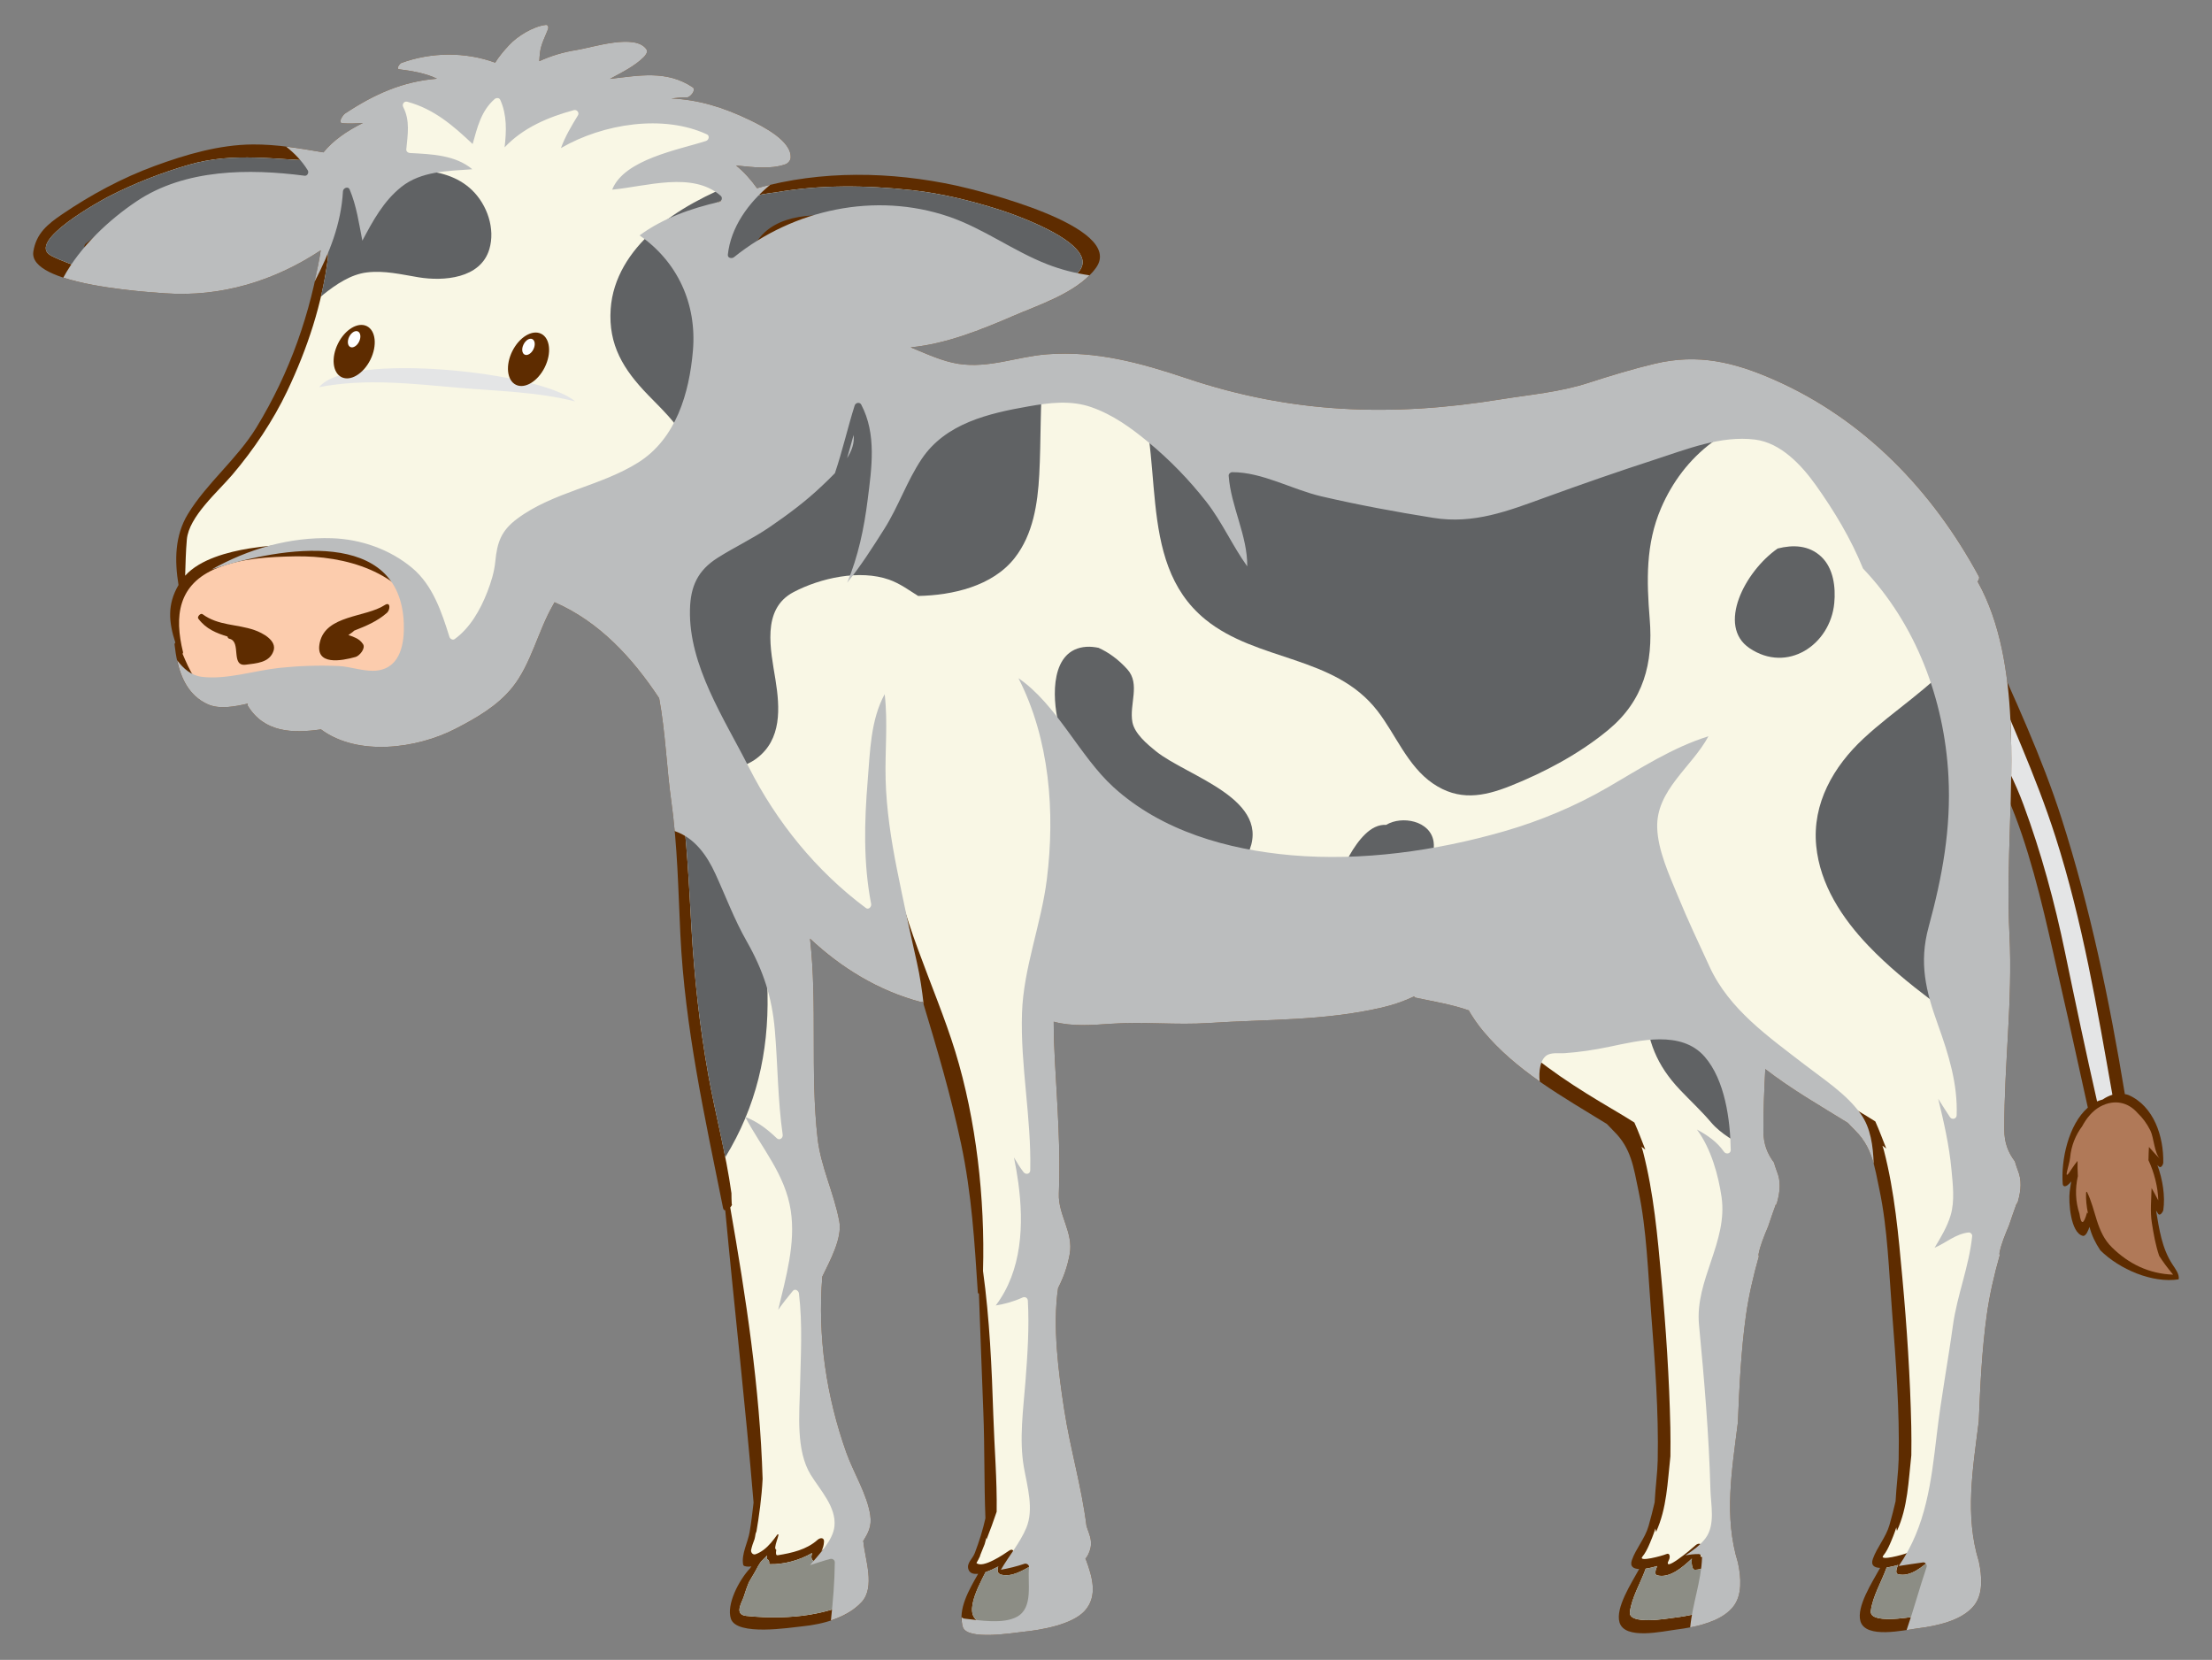 <?xml version="1.0" encoding="utf-8"?>
<!-- Generator: Adobe Illustrator 27.5.0, SVG Export Plug-In . SVG Version: 6.00 Build 0)  -->
<svg version="1.1" id="Layer_1" xmlns="http://www.w3.org/2000/svg" xmlns:xlink="http://www.w3.org/1999/xlink" x="0px" y="0px"
	 viewBox="0 0 299.171 224.481" style="enable-background:new 0 0 299.171 224.481;" xml:space="preserve">
<rect x="0" y="0" width="299.171" height="224.481" fill="#808080" stroke="none"/>
<g>
	<g>
		<path style="fill:#5E2C00;" d="M282.25,166.737c0.149-0.263,0.254-0.536,0.354-0.813c0.277,1.109,0.785,2.151,1.457,3.162
			c2.598,2.579,7.029,4.481,10.603,3.934c0.135-0.702-0.5-1.496-0.843-2.022c-1.44-2.219-1.789-4.752-2.215-7.28
			c0.091,0.149,0.178,0.296,0.284,0.439c0.262,0.354,0.669-0.302,0.697-0.516c0.269-1.846-0.08-4.1-0.801-6.077
			c0.072,0.063,0.132,0.139,0.207,0.203c0.295,0.272,0.582-0.289,0.587-0.529c0.064-3.527-1.26-7.627-4.694-9.143
			c-0.165-0.074-0.332-0.089-0.501-0.129c-2.076-12.614-4.672-25.149-8.565-37.297c-2.652-8.272-6.387-16.304-9.948-24.213
			c-1.616-3.577-3.401-6.803-5.674-10.01c-2.239-3.163-5.291-5.054-8.254-7.397c-0.002-0.021-0.005-0.043-0.007-0.063
			c0.002-0.132-0.083-0.123-0.165-0.07l-0.043-0.036c-0.082-0.062-0.209,0.153-0.146,0.218l0.047,0.045
			c-0.788,3.17,1.057,7.897,2.09,10.815c1.585,4.511,3.156,11.023,7.413,13.778c0.019,0.01,0.034-0.002,0.053,0.002
			c3.582,6.136,6.924,12.212,9.24,19.033c2.404,7.086,3.861,14.396,5.538,21.672c1.18,5.109,2.266,10.236,3.414,15.352
			c-2.652,2.319-3.64,7.154-3.397,10.308c0.032,0.411,0.375,0.386,0.638,0.188c0.195-0.147,0.364-0.326,0.514-0.52
			c-0.083,0.447-0.148,0.9-0.208,1.362c-0.182,1.402,0.11,5.611,1.783,6.006C281.934,167.195,282.16,166.893,282.25,166.737z"/>
		<path style="fill:#E4E5E6;" d="M273.676,108.831c-2.262-6.121-5.772-11.38-9.713-16.48c-2.235-3.989-4.107-7.921-5.782-12.221
			c-1.207-3.102-3.043-7.196-3.209-10.64c2.578,2.639,5.165,5.011,7.449,7.959c2.59,3.348,4.213,7.438,5.824,11.311
			c3.367,8.091,7.089,16.07,9.763,24.426c3.654,11.424,5.619,23.149,7.691,34.867c-0.457,0.148-0.903,0.36-1.328,0.65
			c-0.255,0.072-0.507,0.142-0.742,0.256c-1.52-6.688-2.935-13.406-4.326-20.118C277.897,122.046,276.083,115.335,273.676,108.831z"
			/>
		<path style="fill:#B07958;" d="M279.983,156.546c0.148-1.602,0.737-3.031,1.629-4.233c0.6-1.116,1.421-2.113,2.456-2.669
			c1.949-1.041,3.804-0.547,5.047,0.892c0.65,0.611,1.239,1.394,1.726,2.363c0.477,0.961,0.523,3.105,1.32,3.836
			c-0.54-0.499-1.027-1.068-1.518-1.62c-0.03,0.598-0.057,1.195-0.064,1.794c0.766,1.628,1.283,3.614,1.326,5.434
			c-0.305-0.555-0.581-1.127-0.907-1.671c-0.032,1.578-0.214,3.15,0.04,4.724c0.237,1.503,0.495,2.992,0.989,4.451
			c0.53,0.822,1.131,1.636,1.83,2.466c0.021,0.021,0.028,0.05,0.045,0.07c-3.223-0.116-5.979-1.435-8.27-3.693
			c-2.13-2.084-2.141-5.022-3.369-7.489c-0.045-0.085-0.123,0.044-0.125,0.093c-0.036,0.929,0.064,1.857,0.25,2.766
			c-0.004,0.021-0.008,0.042-0.004,0.061c-0.042-0.052-0.068-0.114-0.106-0.167c-0.464,1.686-0.809,1.751-1.031,0.201
			c-0.566-1.71-0.593-3.427-0.218-5.098c-0.043-0.684-0.049-1.372-0.043-2.057c-0.258,0.32-0.506,0.644-0.73,0.988
			C278.825,160.257,279.882,157.638,279.983,156.546z"/>
	</g>
	<path style="fill:#532062;" d="M116.413,115.563c-0.024-0.025-0.083,0.044-0.057,0.071c0.055,0.053,0.108,0.108,0.163,0.161
		c0.025,0.026,0.083-0.044,0.057-0.07C116.521,115.67,116.467,115.617,116.413,115.563z"/>
	<path style="fill:#5E2C00;" d="M273.071,158.721c-0.119-0.387-0.388-1.014-0.553-1.649c-0.885-1.189-1.434-2.455-1.438-4.33
		c-0.019-8.771,1.146-17.466,0.701-26.295c-0.489-9.716,0.602-19.413,0.123-29.134c-0.31-6.273-1.317-13.093-4.431-18.665
		c0.167-0.232,0.267-0.509,0.172-0.683c-6.269-11.598-15.496-21.243-27.692-26.612c-5.405-2.379-10.276-3.56-16.134-2.171
		c-3.037,0.721-6.038,1.641-9.007,2.599c-3.919,1.266-7.876,1.584-11.905,2.236c-14.7,2.383-28.221,1.913-42.38-2.844
		c-6.235-2.096-12.292-3.763-18.923-3.259c-4.052,0.308-7.828,1.933-11.975,1.29c-2.192-0.339-4.346-1.367-6.46-2.228
		c4.818-0.46,9.556-2.389,13.929-4.272c3.581-1.544,8.747-3.184,11.132-6.483c4.075-5.638-16.312-10.562-18.923-11.128
		c-8.785-1.906-18.239-2.082-26.921,0.363c-0.818-1.142-1.741-2.187-2.832-3.073c2.266,0.229,4.693,0.547,6.68-0.167
		c0.334-0.121,0.669-0.497,0.697-0.861c0.178-2.302-3.814-4.293-5.436-5.083c-3.565-1.734-7.004-2.8-10.708-2.956
		c0.682-0.085,1.374-0.14,2.099-0.134c0.453,0.005,1.33-1.023,0.79-1.384c-3.539-2.364-7.328-1.561-11.174-1.134
		c1.616-0.878,3.289-1.678,4.575-2.946c0.214-0.21,0.582-0.689,0.37-1.017c-1.451-2.247-7.41-0.254-9.448,0.059
		c-1.819,0.279-3.49,0.794-5.06,1.512c0.019-0.394,0.047-0.789,0.098-1.188c0.144-1.109,0.677-2.1,1.08-3.124
		c0.097-0.246,0.032-0.632-0.309-0.592c-1.702,0.203-3.816,1.499-4.973,2.745c-0.749,0.809-1.372,1.555-1.866,2.358
		c-4.043-1.479-8.662-1.43-12.69,0.045c-0.195,0.072-0.763,0.796-0.303,0.854c1.525,0.197,3.558,0.5,5.119,1.274
		c-4.628,0.373-8.451,2.067-12.464,4.731c-0.208,0.138-1.014,1.237-0.32,1.29c0.915,0.07,1.84,0.029,2.766-0.031
		c-2.058,1.017-4.02,2.333-5.333,3.973c-3.16-0.546-6.292-1.089-9.539-1.07c-4.532,0.027-9.046,1.354-13.26,2.898
		c-4.403,1.613-8.637,3.892-12.508,6.522c-2.023,1.375-3.526,2.605-3.925,5.051c-0.739,4.517,15.34,5.482,17.809,5.66
		c7.593,0.546,14.836-1.693,21.06-5.818c-1.353,8.467-4.157,16.53-8.696,23.957c-2.611,4.272-6.724,7.517-9.28,11.727
		c-1.773,2.918-1.801,6.287-1.26,9.581c-1.55,2.653-1.322,5.021-0.43,7.79c-0.066,0.074-0.119,0.168-0.111,0.229
		c0.365,3.279,1.282,6.619,4.454,8.095c1.609,0.748,3.73,0.326,5.468-0.073c-0.045,0.107-0.059,0.213-0.013,0.289
		c2.217,3.628,6.017,3.751,9.903,3.201c4.933,3.677,12.939,2.626,18.176-0.075c2.876-1.483,5.686-3.086,7.73-5.628
		c2.512-3.126,3.465-7.639,5.475-11.111c0.072-0.125,0.142-0.254,0.212-0.381c6,2.616,10.465,7.432,14.141,12.975
		c0.851,4.563,1.006,9.417,1.648,13.982c0.839,5.966,0.931,11.949,1.22,17.955c0.61,12.635,3.296,24.655,5.774,36.997
		c0.044,0.223,0.157,0.316,0.298,0.325c1.231,13.183,2.728,26.33,3.831,39.526c-0.151,1.336-0.307,2.671-0.534,3.999
		c-0.231,1.349-1.11,2.929-0.887,4.333c0.019,0.123,0.082,0.214,0.203,0.252c0.318,0.098,0.623,0.095,0.921,0.036
		c-0.045,0.07-0.089,0.143-0.135,0.21c-0.005,0.01-0.011,0.021-0.018,0.03c-1.529,1.608-3.257,4.945-2.615,6.852
		c0.794,2.36,7.98,1.192,9.677,1.021c2.808-0.282,6.055-1.156,8.006-3.276c1.87-2.031,0.462-5.788,0.245-8.101
		c-0.006-0.057-0.029-0.084-0.044-0.124c0.68-1.11,1.196-2.008,0.966-3.54c-0.416-2.791-2.275-5.763-3.225-8.427
		c-2.724-7.644-3.912-15.721-3.262-23.818c1.063-2.194,2.717-5.214,2.302-7.468c-0.705-3.827-2.504-7.379-2.94-11.233
		c-1.013-8.959-0.013-18.072-1.023-27.01c4.257,3.983,9.281,7.068,15.027,8.578c0.074,0.019,0.152-0.003,0.228-0.045
		c0.013,0.04,0.026,0.08,0.038,0.121c1.936,6.414,3.755,12.553,5.144,19.124c1.419,6.707,1.819,13.258,2.256,20.063
		c0.007,0.121,0.07,0.154,0.149,0.145c0.201,5.343,0.381,10.689,0.597,16.038c0.191,4.744,0.093,9.579,0.282,14.358
		c-0.353,1.599-0.845,3.139-1.433,4.697c-0.307,0.818-1.18,1.38-0.849,2.254c0.189,0.502,0.686,0.627,1.3,0.56
		c-1.214,2.132-2.794,4.788-2.077,7.187c0.559,1.866,6.934,0.781,8.128,0.661c2.396-0.239,6.682-0.953,8.379-2.853
		c1.796-2.01,0.995-4.603,0.157-6.894c-0.021-0.057-0.055-0.085-0.087-0.118c0.169-0.213,0.305-0.426,0.393-0.609
		c0.295-0.622,0.434-1.191,0.348-1.88c-0.085-0.704-0.394-1.313-0.589-1.979c-0.663-5.337-2.2-10.427-3.014-15.737
		c-0.768-4.996-1.595-11.26-0.826-16.42c0.781-1.534,1.256-2.898,1.572-4.596c0.54-2.883-1.583-5.329-1.466-8.179
		c0.243-5.903-0.199-11.83-0.526-17.726c-0.103-1.846-0.171-3.684-0.174-5.52c2.472,0.677,5.284,0.445,7.796,0.274
		c4.411-0.301,8.789,0.194,13.201-0.099c7.945-0.525,15.512-0.272,23.361-2.081c1.624-0.374,3.063-0.895,4.392-1.517
		c0.017,0.079,0.066,0.143,0.178,0.167c2.593,0.559,4.888,0.904,7.345,1.77c-0.046-0.006-0.091-0.012-0.136-0.017
		c0.576,0.967,1.208,1.894,1.929,2.759c4.621,5.542,10.795,8.887,16.75,12.576c0.309,0.333,0.623,0.663,0.954,0.989
		c2.348,2.304,2.658,4.898,3.317,8.034c1.124,5.335,1.285,11.085,1.711,16.515c0.513,6.552,1.033,13.421,0.891,19.987
		c-0.034,1.626-0.311,3.636-0.413,5.645c-0.25,1.072-0.523,2.139-0.824,3.196c-0.485,1.703-1.692,3.019-2.249,4.598
		c-0.313,0.887,0.201,1.195,0.979,1.224c-1.072,1.942-3.228,5.261-2.66,7.21c0.705,2.415,5.878,1.199,7.643,0.98
		c2.559-0.32,6.106-1.012,7.764-3.145c1.19-1.531,1.051-3.865,0.614-5.911c-1.927-6.207-0.809-12.543-0.011-18.962
		c0.197-4.808,0.426-9.658,1.085-14.415c0.372-2.671,0.995-5.378,1.754-8.047c-0.04-0.085-0.063-0.182-0.041-0.295
		c0.222-1.18,0.756-2.456,1.301-3.763c0.335-1.003,0.68-1.999,1.035-2.975c0.015-0.045,0.026-0.083,0.042-0.128
		c-0.017,0.142-0.028,0.286-0.046,0.429c0.481-1.484,0.729-2.952,0.311-4.308c-0.119-0.387-0.388-1.014-0.553-1.648
		c-0.885-1.189-1.434-2.455-1.438-4.33c-0.005-2.776,0.114-5.542,0.256-8.311c3.509,2.721,7.379,4.933,11.165,7.278
		c0.309,0.333,0.623,0.663,0.955,0.989c2.348,2.304,2.658,4.898,3.317,8.034c1.124,5.335,1.285,11.084,1.711,16.514
		c0.513,6.552,1.033,13.421,0.891,19.988c-0.034,1.626-0.311,3.635-0.413,5.645c-0.25,1.072-0.523,2.139-0.824,3.196
		c-0.485,1.704-1.692,3.019-2.249,4.598c-0.313,0.888,0.201,1.196,0.979,1.224c-1.072,1.942-3.228,5.261-2.66,7.21
		c0.705,2.415,5.878,1.199,7.643,0.98c2.56-0.32,6.106-1.012,7.764-3.145c1.19-1.531,1.051-3.865,0.614-5.911
		c-1.927-6.207-0.809-12.543-0.011-18.962c0.197-4.809,0.426-9.659,1.086-14.415c0.371-2.671,0.995-5.378,1.754-8.047
		c-0.04-0.085-0.063-0.182-0.042-0.294c0.222-1.18,0.756-2.456,1.301-3.764c0.335-1.003,0.68-1.999,1.035-2.974
		c0.015-0.045,0.026-0.083,0.042-0.128c-0.017,0.142-0.028,0.286-0.045,0.429C273.242,161.545,273.49,160.078,273.071,158.721z"/>
	<path style="fill:#F9F7E5;" d="M192.702,134.018c4.515-2.523,7.771-6.261,12.528-9.52c3.677-2.519,8.598-4.645,13.063-5.091
		c1.929-0.193,4.194,0.346,6.456,1.104c1.775,4.101,2.976,8.605,4.782,12.682c-4.865-0.852-10.196,0.323-14.652,2.183
		c-4.549,1.899-8.203,2.114-12.864,0.576C198.554,134.811,196.14,134.405,192.702,134.018z"/>
	<path style="fill:#F9F7E5;" d="M238.629,159.164c0.381,1.196,0.515,2.412-0.021,3.85c-0.67,1.802-1.377,3.54-1.912,5.392
		c-1.326,4.583-2.514,9.037-3.046,13.793c-0.589,5.257-0.691,10.677-0.83,15.962c-0.023,0.871-0.1,1.792-0.182,2.734
		c-0.1,2.033-0.212,4.066-0.03,6.085c0.142,0.851,0.379,1.672,0.76,2.434c-0.146,0.203-0.239,0.419-0.199,0.586
		c0.441,1.839,1.786,6.281-0.872,7.338c-1.874,0.746-3.903,1.201-5.898,1.441c-0.775,0.093-6.191,1.042-5.958-0.776
		c0.256-1.999,1.457-3.933,2.137-5.858c0.533-0.077,1.091-0.214,1.563-0.355c-0.119,0.235-0.214,0.48-0.252,0.815
		c-0.019,0.182,0.029,0.388,0.229,0.441c1.65,0.438,3.385-1.021,4.702-2.262c-0.045,0.441-0.047,0.87,0.146,1.341
		c0.057,0.134,0.207,0.174,0.336,0.168c1.409-0.058,2.552-1.102,3.194-2.278c0.03-0.056,0.049-0.109,0.063-0.16
		c-0.222,0.045-0.462-0.042-0.532-0.324c-0.023,0.016-0.045,0.027-0.068,0.048c-0.483,0.844-1.14,1.154-1.968,0.929
		c0.129-0.421,0.182-0.853,0.159-1.292c0.017-0.547-0.497-0.543-0.832-0.231c-0.593,0.55-4.613,3.924-3.585,1.946
		c0.163-0.313,0.157-0.994-0.391-0.749c-0.509,0.226-3.857,1.128-3.213,0.342c0.39-0.475,0.67-1.037,0.919-1.61
		c0.013-0.042,0.022-0.085,0.051-0.13c0.008-0.011,0.015-0.024,0.023-0.037c0.114-0.273,0.224-0.546,0.332-0.814
		c0.157-0.394,0.301-0.801,0.436-1.214c0.021,0.158,0.055,0.311,0.083,0.466c1.477-3.208,1.552-6.737,1.946-10.232
		c0.015-1.295,0.021-2.594-0.008-3.898c-0.146-6.644-0.593-13.45-1.203-20.07c-0.538-5.847-1.031-11.592-2.505-17.288
		c-0.055-0.21-0.119-0.409-0.189-0.605c0.174,0.124,0.341,0.257,0.514,0.383c-0.485-1.223-0.94-2.466-1.48-3.666
		c-1.525-0.974-3.107-1.876-4.653-2.809c-4.939-2.977-9.452-6.053-13.489-10.216c-0.269-0.276-0.523-0.564-0.769-0.858
		c2.09,0.686,4.189,1.128,6.472,1.085c3.573-0.068,6.923-2.506,10.354-3.253c3.503-0.762,7.22-1.224,10.768-0.36
		c0.241,0.059,0.503-0.051,0.743-0.235c0.764,1.468,1.639,2.858,2.692,4.122c1.29,1.547,2.709,2.911,4.204,4.17
		c-0.228,3.467-0.451,6.932-0.455,10.404c-0.002,1.748,0.012,2.729,0.798,4.212C237.956,158.53,238.286,158.865,238.629,159.164z"/>
	<path style="fill:#606264;" d="M222.485,136.208c0.288,4.558,1.576,7.853,4.744,11.193c1.383,1.458,2.876,2.835,4.175,4.37
		c1.417,1.674,3.302,2.539,5.057,3.782c0.191,0.136,0.366,0.299,0.549,0.449c-0.093-0.631-0.097-1.296-0.097-2.142
		c0.004-3.472,0.228-6.937,0.455-10.404c-1.495-1.26-2.914-2.624-4.204-4.17c-1.053-1.264-1.929-2.653-2.692-4.122
		c-0.24,0.184-0.502,0.293-0.743,0.235c-2.398-0.583-4.872-0.555-7.307-0.245C222.444,135.505,222.463,135.857,222.485,136.208z"/>
	<path style="fill:#F9F7E5;" d="M271.194,162.862c-0.67,1.802-1.378,3.541-1.912,5.392c-1.326,4.583-2.514,9.037-3.046,13.793
		c-0.589,5.256-0.691,10.677-0.83,15.962c-0.023,0.871-0.101,1.792-0.182,2.734c-0.1,2.033-0.212,4.065-0.03,6.084
		c0.142,0.852,0.379,1.672,0.76,2.434c-0.146,0.203-0.239,0.42-0.199,0.586c0.441,1.84,1.786,6.281-0.872,7.338
		c-1.874,0.746-3.903,1.201-5.898,1.442c-0.775,0.093-6.191,1.042-5.958-0.777c0.256-1.999,1.456-3.933,2.137-5.858
		c0.533-0.077,1.091-0.214,1.563-0.354c-0.119,0.235-0.214,0.479-0.252,0.814c-0.018,0.182,0.029,0.389,0.229,0.441
		c1.65,0.438,3.385-1.021,4.702-2.262c-0.045,0.442-0.047,0.87,0.146,1.342c0.057,0.134,0.207,0.174,0.335,0.169
		c1.409-0.058,2.552-1.102,3.194-2.278c0.03-0.056,0.049-0.109,0.063-0.16c-0.222,0.045-0.462-0.042-0.532-0.324
		c-0.023,0.016-0.045,0.026-0.068,0.048c-0.483,0.844-1.14,1.154-1.968,0.929c0.129-0.421,0.182-0.852,0.159-1.292
		c0.017-0.548-0.497-0.543-0.831-0.231c-0.593,0.55-4.613,3.925-3.585,1.947c0.163-0.313,0.157-0.994-0.391-0.749
		c-0.509,0.225-3.857,1.128-3.213,0.342c0.39-0.475,0.67-1.037,0.919-1.61c0.013-0.043,0.023-0.086,0.051-0.13
		c0.008-0.011,0.015-0.024,0.023-0.037c0.114-0.272,0.224-0.545,0.332-0.813c0.157-0.394,0.301-0.801,0.435-1.214
		c0.021,0.158,0.055,0.311,0.083,0.466c1.478-3.208,1.552-6.737,1.946-10.232c0.015-1.295,0.021-2.593-0.008-3.898
		c-0.146-6.644-0.593-13.45-1.203-20.069c-0.538-5.847-1.031-11.592-2.505-17.288c-0.055-0.209-0.119-0.41-0.189-0.605
		c0.174,0.124,0.341,0.257,0.514,0.383c-0.485-1.223-0.94-2.466-1.48-3.666c-1.525-0.974-3.107-1.876-4.653-2.809
		c-4.939-2.978-9.452-6.053-13.489-10.216c-3.262-3.364-5.005-7.861-6.727-12.374c-1.563-2.785-2.454-5.871-4.068-8.616
		c-0.805-1.369-1.947-2.217-3.219-2.892c0.841,1.106,1.569,2.292,2.215,3.537c-3.632-0.782-7.294-0.808-11.059,0.809
		c-3.146,1.352-6.007,2.535-8.881,4.469c-3.408,2.292-6.034,5.547-9.384,7.933c-3.751,2.671-9.021,2.996-13.409,3.835
		c-4.396,0.839-8.95,0.645-13.4,0.645c-3.865,0-7.641,0.395-11.52,0.198c-4.255-0.217-8.624,1.242-12.86,0.381
		c-0.204-0.041-0.436,0.068-0.645,0.239c0.023-1.286,0.07-2.573,0.182-3.863c0.278-3.216,1.771-6.006,2.406-9.125
		c1.319-6.476,0.864-11.765-0.746-18.124c-0.116-0.457-0.751,0.102-0.693,0.424c1.191,6.701,1.222,13.141-0.58,19.739
		c-1.243,4.545-2.508,8.349-2.338,13.22c0.216,6.203,0.65,12.396,0.91,18.597c0.095,2.258-0.104,4.633,0.394,6.841
		c0.856,3.797,1.58,6.002-0.087,9.666c-0.161,0.353-0.059,0.523,0.135,0.569c-0.991,4.341-0.53,8.771-0.195,13.264
		c0.26,3.451,0.891,6.863,1.828,10.188c0.79,2.802,1.084,5.765,2.04,8.505c0.006,0.347,0.038,0.689,0.142,1.029
		c0.178,0.583,0.73,1.773,0.123,2.292c-0.375,0.318-0.399,0.372-0.837,0.551c-0.36,0.147-0.606,0.351-0.703,0.741
		c-0.057,0.225-0.11,0.593,0.205,0.663c0.307,0.07,0.633-0.019,0.945-0.182c0.002,0.019-0.005,0.042-0.002,0.061
		c0.313,1.384,1.569,4.355-0.024,5.356c-1.781,1.116-4.732,1.559-6.745,1.937c-1.602,0.3-3.335,0.15-4.962,0.277
		c-4.484,0.348-1.686-4.734-0.64-6.81c0.581-0.197,1.19-0.478,1.726-0.759c-0.174,0.509-0.144,0.957,0.405,1.101
		c1.419,0.371,2.976-0.605,4.282-1.347c-0.11,0.462-0.11,0.916,0.311,1.09c1.08,0.447,2.391-0.643,3.177-1.292
		c0.445-0.366,0.436-1.475-0.279-0.959c-0.549,0.398-2.076,1.313-1.693-0.001c0.098-0.335-0.042-0.823-0.495-0.612
		c-0.9,0.419-1.709,0.958-2.637,1.333c-1.059,0.427-2.166,0.915-1.182-0.514c0.303-0.438,0.297-1.457-0.468-0.922
		c-0.631,0.439-3.532,2.43-4.376,1.643c0.176-0.292,0.333-0.601,0.481-0.915c0.006-0.043,0.006-0.085,0.025-0.132
		c0.207-0.501,0.403-1.003,0.604-1.505c0.089-0.288,0.169-0.58,0.241-0.874c0.006,0.075,0.013,0.15,0.019,0.225
		c0.487-1.234,0.943-2.478,1.364-3.733c0.063-4.315-0.311-8.667-0.449-12.942c-0.214-6.553-0.502-13.12-1.398-19.624
		c0.284-9.758-0.927-20.474-3.752-29.667c-2.728-8.872-7.787-18.598-8.804-28.225c-0.389-1.587-0.72-3.191-1.01-4.804
		c-1.042,8.716,2.531,17.036,5.142,25.385c-5.88-2.789-11.073-5.851-15.62-10.599c-4.752-4.965-7.567-11.029-10.706-17.031
		c-5.22-9.977-10.919-23.002-22.56-26.664c0.826-1.605,1.643-3.24,2.976-4.482c2.023-1.885,4.549-2.905,7.031-4.016
		c3.313-1.482,6.619-3.22,9.753-5.057c2.779-1.628,4.964-3.282,6.153-5.587c0.008-1.424-0.085-2.839-0.345-4.245
		c-0.981,11.729-18.741,11.579-24.849,19.771c-2.844,3.812-4.786,8.742-6.665,13.091c-3.497,8.088-16.842,12.104-24.86,8.679
		c1.379-0.239,2.745-0.518,4.033-0.714c2.904-0.441,6.699,0.75,9.395-0.661c1.527-0.8,2.8-1.743,3.884-2.933
		c0.157-0.704,0.309-1.41,0.462-2.115c-1.919,2.286-3.677,3.911-7.027,4.028c-2.584,0.091-5.176,0.025-7.729,0.44
		c-4.538,0.739-10.147,2.285-13.525-1.495c0.006-0.002,0.01-0.003,0.015-0.004c4.015-0.913,7.264-1.937,11.411-1.301
		c3.258,0.5,7.358,2.088,10.348-0.228c2.999-2.323,3.765-5.512,3.23-9.196C57.733,73.249,41.742,72.849,33.665,74.18
		c-2.754,0.454-6.599,1.421-8.624,3.677c0.053-1.633,0.085-3.267,0.229-4.894c0.273-3.094,4.183-6.443,6.155-8.76
		c2.87-3.372,5.519-7.318,7.417-11.31c2.749-5.782,4.748-11.829,5.519-18.087c-0.072-2.181-0.013-4.368-0.307-6.531
		c-0.108,1.254-0.241,2.503-0.405,3.743c-5.028,2.499-9.59,4.868-15.505,5.491c-6.464,0.682-15.261,0.076-21.173-2.902
		c-3.707-1.869,6.943-7.628,7.69-8.012c3.494-1.798,7.122-3.217,10.89-4.312c6.157-1.792,11.966-0.618,18.023-0.513
		c1.023,1.099,3.584,0.783,5.947,0.211c-0.295,0.247-0.574,0.509-0.805,0.807c-0.163,0.21-0.536,1.008-0.008,1.083
		c2.164,0.313,4.43,0.146,6.654-0.205c1.309-0.582,2.542-1.347,3.732-2.179c-2.664,0.593-5.642,1.155-8.391,0.995
		c1.016-0.658,2.313-1.233,3.113-1.762c0.441-0.292,1.019-1.614,0.019-1.34c-2.331,0.64-4.621,1.148-7.018,1.396
		c-4.098,0.424,5.134-4.083,5.979-4.367c0.455-0.152,1.226-1.4,0.347-1.4c-1.398,0.003-2.823,0.182-4.232,0.252
		c3.686-2.084,7.335-3.141,11.786-3.587c0.299-0.03,1.057-0.804,0.599-1.051c-0.593-0.32-1.22-0.54-1.845-0.804
		c-1.004-0.38-2.017-0.74-3.037-1.081c-1.523-0.125-1.294-0.198,0.69-0.218c3.105-0.601,6.443-0.382,9.476,0.656
		c-0.345,0.699-0.599,1.458-0.752,2.354c-0.061,0.353,0.398,0.071,0.46-0.106c0.964-2.724,3.482-5.863,6.508-6.659
		c-0.766,2.185-1.476,4.543-0.802,6.841c0.163,0.554,0.957-0.379,0.947-0.704c-0.015-0.529-0.026-1.051-0.026-1.573
		c2.848-1.053,5.871-1.419,9.141-1.868c1.758-0.242,5.042-0.739,1.916,0.989c-1.483,0.819-2.94,1.637-4.295,2.652
		c-0.33,0.247-0.766,1.286-0.015,1.26c3.831-0.14,7.504-1.399,11.123-0.125c-1.421,0.342-2.808,0.773-4.24,1.3
		c-0.309,0.112-0.889,1.072-0.252,1.013c5.773-0.528,10.88,0.976,15.848,3.836c1.277,0.737,5.113,2.628,1.771,2.822
		c-2.094,0.122-4.225-0.141-6.326-0.096c-0.32,0.006-1.046,0.819-0.603,1.056c1.712,0.914,3.06,2.175,4.185,3.663
		c-1.597,0.5-3.17,1.08-4.699,1.77c-0.019,0.007-0.038,0.026-0.059,0.04c2.298-0.115,4.429-0.943,6.729-1.362
		c0.593-0.108,1.182-0.191,1.771-0.259c6.04-1.052,12.205-0.98,18.436-0.299c4.024,0.439,7.962,1.413,11.812,2.638
		c1.966,0.626,16.246,5.492,9.439,9.408c-7.935,4.563-17.697,8.305-26.944,7.386c-6.347-0.631-11.979-4.119-17.621-7.108
		c1.629,1.862,3.395,3.605,5.313,5.153c4.835,2.31,9.992,3.858,15.289,3.893c-0.008,0.118,0.019,0.228,0.108,0.307
		c0.083,0.076,0.169,0.152,0.254,0.228c0.097,0.088,0.216,0.094,0.335,0.052c1.989,0.926,3.907,1.936,5.951,2.751
		c2.788,1.113,5.323,0.642,8.224,0.292c4.35-0.526,7.955-1.339,12.401-0.801c3.433,0.416,6.722,1.472,9.99,2.55
		c12.631,4.167,24.135,5.798,37.41,4.339c5.882-0.647,11.871-1.403,17.636-2.745c7.167-1.67,13.533-5.19,21.035-2.725
		c7.188,2.362,13.59,6.818,19.233,11.737c4.729,4.119,8.219,9.175,12.04,14.055c8.381,15.598,4.242,34.99,5.086,51.931
		c0.413,8.256-0.828,16.434-0.837,24.647c-0.002,1.747,0.012,2.729,0.798,4.211c0.244,0.458,0.574,0.793,0.917,1.092
		C271.596,160.208,271.73,161.424,271.194,162.862z"/>
	<path style="fill:#606264;" d="M43.65,32.018c0.164-1.24,0.297-2.488,0.405-3.743c0.294,2.164,0.235,4.35,0.307,6.531
		c-0.222,1.792-0.553,3.563-0.964,5.319c0.119-0.099,0.225-0.21,0.347-0.307c1.68-1.339,3.681-2.711,5.871-2.975
		c2.406-0.29,4.642,0.273,7,0.66c3.351,0.551,8.374,0.191,9.565-3.797c0.824-2.758-0.273-5.991-2.331-7.985
		c-1.953-1.894-4.49-2.505-7.144-2.733c-0.441,0.243-0.887,0.476-1.345,0.679c-2.224,0.351-4.49,0.518-6.654,0.205
		c-0.528-0.076-0.155-0.874,0.008-1.083c0.11-0.141,0.231-0.273,0.358-0.401c-0.051-0.089-0.083-0.188-0.083-0.287
		c-2.206,0.489-4.469,0.687-5.417-0.331c-6.057-0.105-11.866-1.28-18.023,0.513c-3.768,1.095-7.396,2.514-10.89,4.312
		c-0.747,0.384-11.397,6.143-7.69,8.012c5.913,2.978,14.709,3.584,21.173,2.902C34.059,36.886,38.621,34.517,43.65,32.018z"/>
	<path style="fill:#606264;" d="M135.159,28.359c-3.85-1.225-7.789-2.199-11.812-2.638c-6.231-0.681-12.396-0.753-18.436,0.299
		c-0.589,0.068-1.178,0.151-1.771,0.259c-2.3,0.419-4.432,1.247-6.729,1.362c0.021-0.013,0.039-0.032,0.059-0.04
		c1.529-0.69,3.101-1.27,4.699-1.77c-0.351-0.464-0.733-0.897-1.131-1.313c-4.257,1.719-8.372,3.74-11.759,6.767
		c-3.062,2.736-5.399,6.305-5.686,10.502c-0.331,4.88,1.732,8.184,5.017,11.589c2.359,2.445,5.222,4.966,5.892,8.459
		c0.351,1.819-0.061,3.941-1.178,5.485c4.627-2.306,8.446-5.176,8.885-10.437c0.26,1.406,0.353,2.821,0.345,4.245
		c-1.19,2.305-3.374,3.959-6.153,5.587c-3.134,1.837-6.439,3.574-9.753,5.057c-2.482,1.11-5.007,2.13-7.031,4.016
		c-1.333,1.243-2.15,2.877-2.976,4.482c10.577,3.327,16.247,14.376,21.109,23.852c2.002-0.001,3.995-0.379,5.549-1.531
		c3.459-2.565,3.194-6.856,2.584-10.665c-0.638-3.989-1.957-9.539,2.444-11.851c3.635-1.909,8.938-3.091,12.932-1.68
		c1.485,0.526,2.681,1.433,3.926,2.202c4.636-0.091,10.06-1.317,13.053-5.144c2.489-3.181,3.109-7.33,3.321-11.255
		c0.254-4.713,0.087-9.518,0.545-14.213c-1.811,0.205-3.628,0.496-5.596,0.735c-2.901,0.351-5.436,0.821-8.224-0.292
		c-2.045-0.815-3.962-1.825-5.951-2.751c-0.119,0.042-0.238,0.036-0.335-0.052c-0.085-0.076-0.171-0.152-0.254-0.228
		c-0.089-0.08-0.116-0.189-0.108-0.307c-5.297-0.035-10.454-1.583-15.289-3.893c-1.918-1.548-3.683-3.291-5.313-5.153
		c5.642,2.99,11.274,6.478,17.621,7.108c9.248,0.919,19.01-2.823,26.944-7.386C151.405,33.852,137.126,28.985,135.159,28.359z"/>
	<path style="fill:#606264;" d="M163.018,83.77c7.021,5.727,17.436,4.828,23.274,12.358c2.467,3.181,4.071,7.478,7.489,9.819
		c3.497,2.397,6.82,1.812,10.53,0.33c4.651-1.858,9.365-4.375,13.233-7.586c4.746-3.943,6.063-8.993,5.578-14.956
		c-0.42-5.19-0.563-10.142,1.539-15.026c1.51-3.509,3.815-6.58,6.886-8.873c3.082-2.301,6.557-3.849,10.181-5.044
		c-2.474-1.388-5.058-2.567-7.751-3.452c-7.502-2.465-13.868,1.055-21.035,2.725c-5.765,1.342-11.754,2.098-17.636,2.745
		c-13.275,1.458-24.779-0.172-37.41-4.339c-1.563-0.516-3.129-1.023-4.715-1.462C158.007,60.975,153.235,75.791,163.018,83.77z"/>
	<path style="fill:#606264;" d="M252.048,99.869c-4.053,3.767-6.968,8.793-6.407,14.524c0.511,5.239,3.495,9.78,7.055,13.508
		c5.17,5.413,11.525,9.405,17.348,14.016c0.275-4.275,0.51-8.555,0.293-12.855c-0.728-14.583,2.232-30.98-2.275-45.212
		c-0.991,1.765-2.089,3.449-3.378,4.961C261.02,93.111,256.157,96.05,252.048,99.869z"/>
	<path style="fill:#F9F7E5;" d="M248.257,76.434c-0.985-3.229-2.984-4.087-5.157-3.541c0.313,0.022,0.625,0.061,0.936,0.131
		C246.085,73.491,247.461,74.782,248.257,76.434z"/>
	<path style="fill:#606264;" d="M246.321,75.286c-1.671-1.573-3.831-1.631-5.894-1.106c-4.482,3.126-8.23,10.482-3.812,13.474
		c5.093,3.45,10.924-0.421,11.468-6.082C248.289,79.421,247.982,76.852,246.321,75.286z"/>
	<path style="fill:#5E2C00;" d="M37.015,26.801c-6.906-6.03-18.879,0.688-25.451,6.185c-0.21,0.175-0.207,0.706,0.133,0.458
		c3.798-2.79,7.587-5.192,12.17-6.464c2.743-0.762,5.619-1.127,8.41-0.495c1.752,0.398,3.041,1.446,4.144,2.709
		c-0.93,0.765-2.023,1.378-3.121,1.855c-0.987,0.429-1.862,0.522-2.61,1.35c-0.392,0.434-0.25,1.32,0.447,0.879
		c0.877-0.555,1.887-0.832,2.785-1.36c1.063-0.625,2.095-1.282,2.992-2.132c0.64,0.803,1.231,1.65,1.83,2.472
		C38.587,30.339,37.956,28.498,37.015,26.801z"/>
	<path style="fill:#5E2C00;" d="M135.58,34.46c-6.697-2.947-13.942-4.83-21.236-5.272c-4.619-0.28-10.338-0.316-12.559,4.521
		c-0.188,0.407,0.11,0.768,0.485,0.394c0.762-0.76,1.637-1.37,2.59-1.866c-0.028,0.137-0.006,0.27,0.115,0.373
		c1.199,1.019,2.994,1.365,4.483,1.808c1.275,0.38,3.134,0.845,4.469,0.655c0.449-0.064,1.059-1.15,0.389-1.101
		c-1.222,0.091-2.923-0.551-4.079-0.932c-1.311-0.433-2.65-1.132-4.009-1.415c8.327-3.124,21.632,1.262,28.871,3.687
		C135.466,35.435,136.006,34.648,135.58,34.46z"/>
	<path style="fill:#E4E5E6;" d="M61.865,52.426c5.341,0.466,10.74,0.553,15.923,1.86c-4.645-4.026-30.814-6.752-34.626-1.927
		C49.38,51.159,55.581,51.879,61.865,52.426z"/>
	<g>
		<g>
			<path style="fill:#5E2C00;" d="M73.676,49.676c-0.945,1.902-2.69,2.959-3.907,2.359c-1.21-0.6-1.424-2.634-0.481-4.54
				c0.947-1.903,2.694-2.956,3.906-2.356C74.407,45.74,74.621,47.771,73.676,49.676z"/>
		</g>
		<g>
			<path style="fill:#FFFFFF;" d="M72.143,47.241c-0.288,0.578-0.818,0.898-1.186,0.716c-0.369-0.18-0.436-0.8-0.146-1.377
				c0.288-0.582,0.817-0.903,1.186-0.718C72.367,46.045,72.431,46.661,72.143,47.241z"/>
		</g>
	</g>
	<g>
		<g>
			<path style="fill:#5E2C00;" d="M50.095,48.647c-0.946,1.906-2.692,2.959-3.903,2.356c-1.212-0.601-1.429-2.631-0.483-4.533
				c0.945-1.907,2.694-2.961,3.905-2.363C50.826,44.708,51.04,46.741,50.095,48.647z"/>
		</g>
		<g>
			<path style="fill:#FFFFFF;" d="M48.562,46.214c-0.288,0.576-0.819,0.895-1.188,0.713c-0.368-0.18-0.432-0.801-0.15-1.376
				c0.29-0.582,0.824-0.904,1.192-0.722C48.784,45.013,48.85,45.632,48.562,46.214z"/>
		</g>
	</g>
	<path style="fill:#FCCCAD;" d="M28.978,93.606c-2.336-0.472-3.363-3.037-4.289-5.187c0.051-0.073,0.082-0.15,0.068-0.209
		c-1.191-4.839-0.726-9.228,4.634-11.395c3.253-1.314,7.051-1.514,10.515-1.574c6.841-0.12,14.419,2.041,17.486,8.659
		c1.26,3.089,0.787,5.432-1.398,7.04c-0.101,0.174-0.19,0.356-0.305,0.523c-1.525,2.189-4.046,2.103-6.222,1.163
		c-0.934-0.192-1.87-0.44-2.779-0.61c-2.857-0.536-5.585-0.206-8.417,0.357C35.042,93.015,32.39,94.295,28.978,93.606z"/>
	<path style="fill:#F9F7E5;" d="M110.998,162.842c0.428,1.514,0.464,2.864,0.293,4.159c0.186,0.093,0.324,0.281,0.266,0.54
		c-0.51,2.276-0.949,4.569-1.52,6.831c0.013-0.007,0.026-0.012,0.04-0.02c-0.907,5.194-0.114,10.693,0.754,15.805
		c1.031,6.066,6.718,13.224,4.354,19.093c-0.191,0.477,0.057,0.595,0.362,0.528c0.309,2.791,1.167,6.54-2.389,7.703
		c-2.504,0.819-4.986,1.179-7.608,1.236c-1.512,0.032-3.124-0.022-4.615-0.184c-1.729-0.188-0.553-1.852-0.316-2.669
		c0.186-0.639,0.419-1.253,0.658-1.859c0.261-0.436,0.502-0.886,0.773-1.319c0.301-0.484,0.65-1.359,1.091-1.701
		c0.022-0.018,0.039-0.045,0.061-0.068c0.189-0.177,0.377-0.361,0.553-0.563c-0.034,0.172-0.053,0.333-0.059,0.482
		c0.274,0.072,0.409,0.401,0.311,0.659c0.043,0.015,0.074,0.045,0.131,0.047c1.854,0.047,4.003-0.523,5.697-1.515
		c-0.15,0.507-0.182,1.003,0.421,1.16c1.055,0.277,2.902-1.287,3.579-1.916c0.37-0.343,0.46-1.329-0.257-0.885
		c-0.529,0.329-2.247,0.925-2.503,1.433c0.243-0.479,0.339-0.804,0.373-1.33c0.036-0.587-0.533-0.551-0.873-0.242
		c-1.478,1.333-3.482,1.777-5.384,2.084c-0.269,0.044-0.28-0.294-0.197-0.721c-0.1-0.076-0.165-0.195-0.146-0.368
		c0.063-0.561,0.337-1.146,0.46-1.723c-0.051-0.007-0.108-0.008-0.167,0.003c-0.543,0.771-1.135,1.532-1.87,2.081
		c-0.33,0.245-0.686,0.453-1.084,0.591c-0.368,0.129-0.67-0.259-0.597-0.596c0.112-0.5,0.276-0.98,0.464-1.452
		c0.024-0.116,0.055-0.23,0.076-0.346c0.049-0.232,0.07-0.471,0.106-0.706c0.009,0.111,0.017,0.222,0.024,0.333
		c0.419-2.463,0.758-4.929,0.883-7.423c-0.375-12.335-2.258-24.548-4.378-36.705c0.097-0.109,0.18-0.231,0.239-0.353
		c-0.015-0.044-0.034-0.089-0.038-0.143c-0.028-0.479-0.038-0.958-0.039-1.435c-0.747-5.392-2.183-10.706-3.141-16.069
		c-1.179-6.583-1.885-13.173-2.27-19.849c-0.343-5.973-0.599-11.886-1.447-17.816c-0.512-3.578-0.864-7.433-1.58-11.106
		c3.246,5.306,5.89,11.083,8.51,16.166c2.533,4.916,5.83,9.62,9.829,13.541c0.111,8.441-1.156,17.011-0.209,25.433
		C109.081,155.8,109.88,158.88,110.998,162.842z"/>
	<path style="fill:#606264;" d="M93.513,125.451c0.385,6.676,1.091,13.266,2.27,19.849c0.67,3.747,1.568,7.471,2.307,11.213
		c4.185-6.844,5.877-14.091,5.718-22.149c-0.106-5.424-0.792-10.789-1.566-16.147c-1.19-1.789-2.275-3.639-3.246-5.522
		c-2.62-5.083-5.265-10.86-8.51-16.166c0.716,3.672,1.068,7.528,1.58,11.106C92.915,113.565,93.17,119.479,93.513,125.451z"/>
	<path style="fill:#5E2C00;" d="M34.402,85.207c-2.393-0.826-4.869-0.572-7.014-2.148c-0.258-0.189-0.752,0.358-0.572,0.599
		c1.044,1.409,2.461,1.97,3.962,2.429c0.013,0.147,0.087,0.262,0.256,0.299c1.667,0.376,0.095,3.783,2.215,3.505
		c1.419-0.188,3.179-0.255,3.738-1.841C37.498,86.6,35.437,85.563,34.402,85.207z"/>
	<path style="fill:#5E2C00;" d="M47.902,85.288c1.577-0.617,3.111-1.249,4.432-2.408c0.458-0.402,0.519-1.586-0.305-1.046
		c-2.567,1.683-7.948,1.314-8.777,5.058c-0.707,3.179,2.971,2.48,4.837,1.955c0.528-0.147,1.4-1.159,1.004-1.745
		c-0.282-0.419-0.582-0.644-1.044-0.861c-0.311-0.146-0.614-0.258-0.934-0.356c0.002-0.001,0.002-0.002,0.004-0.003
		C47.408,85.674,47.681,85.514,47.902,85.288z"/>
	<path style="fill:#8C8D85;" d="M232.349,210.26c-0.662,1.072-1.736,1.982-3.046,2.035c-0.129,0.006-0.279-0.034-0.336-0.168
		c-0.193-0.472-0.191-0.9-0.146-1.341c-1.317,1.241-3.052,2.7-4.702,2.262c-0.201-0.053-0.248-0.26-0.229-0.441
		c0.038-0.335,0.133-0.58,0.252-0.815c-0.472,0.14-1.03,0.278-1.563,0.355c-0.68,1.925-1.881,3.859-2.137,5.858
		c-0.233,1.818,5.183,0.87,5.958,0.776c1.995-0.24,4.024-0.696,5.898-1.441c2.453-0.976,1.497-4.829,0.987-6.865
		C232.974,210.396,232.663,210.323,232.349,210.26z"/>
	<path style="fill:#8C8D85;" d="M264.866,210.218c-0.665,1.024-1.713,1.872-2.978,1.925c-0.129,0.005-0.279-0.034-0.335-0.169
		c-0.193-0.472-0.191-0.9-0.146-1.342c-1.317,1.241-3.052,2.7-4.702,2.262c-0.201-0.053-0.248-0.259-0.229-0.441
		c0.038-0.335,0.133-0.58,0.252-0.814c-0.472,0.14-1.03,0.277-1.563,0.354c-0.68,1.925-1.881,3.859-2.137,5.858
		c-0.233,1.819,5.183,0.87,5.958,0.777c1.995-0.241,4.024-0.696,5.898-1.442c2.233-0.888,1.641-4.163,1.131-6.278
		C265.626,210.688,265.241,210.46,264.866,210.218z"/>
	<path style="fill:#8C8D85;" d="M145.664,211.792c-0.313,0.163-0.638,0.252-0.945,0.182c-0.314-0.07-0.261-0.438-0.205-0.663
		c0.002-0.013,0.009-0.021,0.013-0.034c-0.368-0.086-0.737-0.159-1.112-0.203c-0.051,0.128-0.124,0.25-0.224,0.331
		c-0.786,0.649-2.097,1.739-3.177,1.292c-0.42-0.174-0.42-0.628-0.311-1.09c-1.306,0.742-2.863,1.717-4.282,1.347
		c-0.549-0.144-0.58-0.592-0.405-1.101c-0.536,0.281-1.145,0.562-1.726,0.759c-1.046,2.076-3.844,7.158,0.64,6.81
		c1.627-0.127,3.359,0.023,4.962-0.277c2.012-0.378,4.964-0.821,6.745-1.937c1.593-1.001,0.337-3.972,0.024-5.356
		C145.659,211.834,145.666,211.811,145.664,211.792z"/>
	<path style="fill:#8C8D85;" d="M114.878,210.48c-0.398-0.187-1.029-0.457-1.468-0.835c-0.841,0.72-2.271,1.774-3.156,1.543
		c-0.603-0.157-0.57-0.653-0.421-1.16c-1.694,0.992-3.842,1.562-5.697,1.515c-0.057-0.002-0.087-0.032-0.131-0.047
		c0.099-0.258-0.036-0.587-0.311-0.659c0.005-0.149,0.024-0.31,0.059-0.482c-0.176,0.202-0.364,0.386-0.553,0.563
		c-0.021,0.023-0.038,0.05-0.061,0.068c-0.441,0.342-0.79,1.217-1.091,1.701c-0.271,0.433-0.512,0.882-0.773,1.319
		c-0.239,0.607-0.472,1.22-0.658,1.859c-0.237,0.817-1.413,2.482,0.316,2.669c1.491,0.161,3.104,0.216,4.615,0.184
		c2.622-0.057,5.104-0.417,7.608-1.236c3.126-1.023,2.842-4.046,2.516-6.659C115.399,210.714,115.132,210.597,114.878,210.48z"/>
	<path style="fill:#606264;" d="M156.312,101.576c-1.162-0.938-2.861-2.362-3.154-3.91c-0.455-2.383,1.11-5.161-0.69-7.152
		c-1.189-1.319-2.512-2.279-3.895-2.904c-0.54-0.109-1.085-0.172-1.633-0.137c-4.884,0.322-4.64,6.78-3.806,10.236
		c0.62,2.565,1.523,5.832,3.679,7.532c1.61,1.269,3.892,2.439,4.515,4.567c0.764,2.599,0.016,5.327,0.622,7.92
		c0.434,1.858,2.361,4.165,3.799,5.416c2.239,1.949,4.767,0.648,6.873-0.899c2.376-1.745,4.81-3.993,6.118-6.696
		C172.345,108.091,160.601,105.046,156.312,101.576z"/>
	<path style="fill:#606264;" d="M193.891,113.832c-0.426-2.861-4.316-3.553-6.405-2.281c-0.004,0.002-0.005,0.004-0.009,0.006
		c-0.464-0.032-0.962,0.047-1.518,0.309c-1.8,0.848-3.386,3.505-4.168,5.252c-0.839,1.869-1.813,4.085-1.053,6.125
		c0.801,2.148,4.611,0.893,5.969,0.33c2.596-1.074,5.716-3.645,6.394-6.58C193.708,115.993,194.052,114.921,193.891,113.832z"/>
	<path style="fill:#BBBDBE;" d="M115.448,58.824c-0.288,1.044-0.576,2.094-0.883,3.137C115.2,60.965,115.59,59.9,115.448,58.824z"/>
	<path style="fill:#BBBDBE;" d="M273.071,158.721c-0.119-0.387-0.388-1.014-0.553-1.649c-0.885-1.189-1.434-2.455-1.438-4.33
		c-0.019-8.771,1.146-17.466,0.701-26.295c-0.489-9.716,0.602-19.413,0.123-29.134c-0.31-6.273-1.317-13.093-4.431-18.665
		c0.167-0.232,0.267-0.509,0.172-0.683c-6.269-11.598-15.496-21.243-27.692-26.612c-5.405-2.379-10.276-3.56-16.134-2.171
		c-3.037,0.721-6.038,1.641-9.007,2.599c-3.919,1.266-7.876,1.584-11.905,2.236c-14.7,2.383-28.221,1.913-42.38-2.844
		c-6.235-2.096-12.292-3.763-18.923-3.259c-4.052,0.308-7.828,1.933-11.975,1.29c-2.192-0.339-4.346-1.367-6.46-2.228
		c4.818-0.46,9.556-2.389,13.929-4.272c3.192-1.376,7.641-2.833,10.257-5.47c-1.921-0.282-3.815-0.761-5.642-1.467
		c-4.642-1.793-8.683-4.87-13.404-6.476c-9.919-3.373-20.976-0.992-29.041,5.492c-0.288,0.229-0.879,0.127-0.828-0.343
		c0.396-3.692,2.753-6.993,5.722-9.442c-0.595,0.142-1.186,0.293-1.775,0.458c-0.818-1.142-1.741-2.187-2.832-3.073
		c2.266,0.229,4.693,0.547,6.68-0.167c0.334-0.121,0.669-0.497,0.697-0.861c0.178-2.302-3.814-4.293-5.436-5.083
		c-3.565-1.734-7.004-2.8-10.708-2.956c0.682-0.085,1.374-0.14,2.099-0.134c0.453,0.005,1.33-1.023,0.79-1.384
		c-3.539-2.364-7.328-1.561-11.174-1.134c1.616-0.878,3.289-1.678,4.575-2.946c0.214-0.21,0.582-0.689,0.37-1.017
		c-1.451-2.247-7.41-0.254-9.448,0.059c-1.819,0.279-3.49,0.794-5.06,1.512c0.019-0.394,0.047-0.789,0.098-1.188
		c0.144-1.109,0.677-2.1,1.08-3.124c0.097-0.246,0.032-0.632-0.309-0.592c-1.702,0.203-3.816,1.499-4.973,2.745
		c-0.749,0.809-1.372,1.555-1.866,2.358c-4.043-1.479-8.662-1.43-12.69,0.045c-0.195,0.072-0.763,0.796-0.303,0.854
		c1.525,0.197,3.558,0.5,5.119,1.274c-4.628,0.373-8.451,2.067-12.464,4.731c-0.208,0.138-1.014,1.237-0.32,1.29
		c0.915,0.07,1.84,0.029,2.766-0.031c-2.058,1.017-4.02,2.333-5.333,3.973c-1.683-0.291-3.359-0.573-5.047-0.778
		c1.125,0.894,2.131,1.919,2.931,3.208c0.176,0.285-0.047,0.777-0.419,0.73c-7.525-0.979-16.156-0.941-22.704,3.435
		c-3.685,2.463-7.642,6.106-9.942,10.343c4.748,1.554,12.148,2.006,13.758,2.122c7.593,0.546,14.836-1.693,21.06-5.818
		c-0.228,1.425-0.514,2.835-0.824,4.237c1.959-3.818,3.579-7.752,3.827-12.218c0.022-0.431,0.701-0.726,0.903-0.244
		c0.938,2.223,1.258,4.581,1.72,6.924c1.419-2.673,2.861-5.346,5.272-7.268c2.69-2.146,6.294-2.148,9.598-2.39
		c-2.287-1.929-5.528-2.043-8.442-2.195c-0.244-0.012-0.509-0.211-0.485-0.485c0.182-1.975,0.54-3.885-0.418-5.737
		c-0.191-0.372,0.121-0.827,0.547-0.712c3.621,0.975,6.203,3.226,8.844,5.716c0.642-2.246,1.124-4.448,2.972-6.077
		c0.212-0.188,0.625-0.205,0.762,0.099c0.926,2.059,0.843,4.249,0.587,6.433c2.482-2.638,5.856-4.083,9.372-5.039
		c0.404-0.11,0.775,0.345,0.548,0.712c-0.895,1.445-1.732,2.885-2.298,4.422c5.72-3.329,13.885-4.577,19.746-1.853
		c0.408,0.189,0.249,0.768-0.115,0.886c-3.625,1.184-11.083,2.467-12.701,6.59c4.63-0.435,10.897-2.519,14.692,0.844
		c0.269,0.239,0.13,0.732-0.214,0.811c-3.787,0.867-7.62,2.204-10.772,4.53c5.144,3.571,7.752,9.263,7.216,15.579
		c-0.489,5.735-2.273,11.909-7.4,15.136c-5.113,3.215-11.507,3.976-16.371,7.606c-2.173,1.622-2.707,3.194-2.959,5.784
		c-0.141,1.438-0.574,2.821-1.097,4.158c-0.924,2.361-2.304,4.816-4.392,6.328c-0.263,0.192-0.625-0.015-0.712-0.289
		c-1.049-3.353-2.245-6.987-5.038-9.325c-3.008-2.518-6.938-3.895-10.85-4.022c-5.72-0.185-11.322,1.447-16.28,4.23
		c9.744-3.204,25.479-5.56,25.991,7.231c0.106,2.618-0.369,5.958-3.499,6.419c-1.694,0.25-3.628-0.523-5.316-0.597
		c-2.667-0.115-5.335-0.025-7.991,0.25c-3.306,0.345-7.135,1.621-10.484,1.214c-1.459-0.178-2.523-1.111-3.37-2.254
		c0.54,2.506,1.633,4.794,4.107,5.944c1.609,0.748,3.73,0.326,5.468-0.073c-0.045,0.107-0.059,0.213-0.013,0.289
		c2.217,3.628,6.017,3.751,9.903,3.201c4.933,3.677,12.939,2.626,18.176-0.075c2.876-1.483,5.686-3.086,7.73-5.628
		c2.512-3.126,3.465-7.639,5.475-11.111c0.072-0.125,0.142-0.254,0.212-0.381c6,2.616,10.465,7.432,14.141,12.975
		c0.851,4.563,1.006,9.417,1.648,13.982c0.186,1.328,0.332,2.657,0.455,3.987c2.692,0.916,4.352,3.269,5.499,5.771
		c1.419,3.09,2.548,6.163,4.24,9.135c2.218,3.898,3.423,7.534,3.806,12.009c0.403,4.711,0.388,9.459,1.061,14.146
		c0.066,0.456-0.432,0.838-0.811,0.472c-1.304-1.261-2.639-2.246-4.263-2.883c2.233,4.224,5.42,7.767,6.167,12.675
		c0.676,4.448-0.653,9.018-1.699,13.415c0.618-0.875,1.283-1.716,1.978-2.553c0.305-0.366,0.784-0.026,0.828,0.343
		c0.504,4.21,0.241,8.423,0.146,12.649c-0.085,3.704-0.566,8.597,1.447,11.877c1.268,2.063,3.488,4.367,3.207,6.973
		c-0.205,1.896-1.98,3.663-3.304,5.246c0.912-0.282,1.81-0.604,2.74-0.837c0.303-0.077,0.618,0.145,0.614,0.467
		c-0.024,2.629-0.243,5.24-0.527,7.848c1.586-0.521,3.073-1.305,4.157-2.482c1.87-2.031,0.462-5.788,0.245-8.101
		c-0.006-0.057-0.029-0.084-0.044-0.124c0.68-1.11,1.196-2.008,0.966-3.54c-0.416-2.791-2.275-5.763-3.225-8.427
		c-2.724-7.644-3.912-15.721-3.262-23.818c1.063-2.194,2.717-5.214,2.302-7.468c-0.705-3.827-2.504-7.379-2.94-11.233
		c-1.013-8.959-0.013-18.072-1.023-27.01c4.257,3.983,9.281,7.068,15.027,8.578c0.074,0.019,0.152-0.003,0.228-0.045
		c0.013,0.04,0.026,0.08,0.038,0.121c0.026,0.086,0.051,0.171,0.078,0.258c-0.22-1.921-0.495-3.836-0.929-5.746
		c-0.945-4.168-1.843-8.347-2.683-12.538c-0.793-3.971-1.43-8.111-1.536-12.165c-0.102-3.842,0.324-7.709-0.129-11.53
		c-1.912,3.52-1.972,7.768-2.296,11.692c-0.46,5.585-0.599,11.156,0.468,16.684c0.07,0.369-0.337,0.828-0.712,0.547
		c-6.699-4.994-12.095-11.636-15.857-19.088c-3.277-6.493-8.126-13.711-7.936-21.287c0.078-3.122,1.036-5.266,3.729-6.976
		c2.298-1.458,4.759-2.604,7.012-4.143c2.489-1.701,4.939-3.519,7.122-5.606c0.509-0.488,1.131-1.064,1.739-1.703
		c1.027-3.02,1.737-6.198,2.675-9.16c0.121-0.381,0.682-0.504,0.887-0.116c2.097,3.973,1.413,8.566,0.873,12.842
		c-0.494,3.922-1.28,7.667-2.775,11.242c1.853-2.272,3.427-4.76,5.003-7.246c1.923-3.029,3.071-6.499,5.066-9.477
		c3.24-4.837,9.046-6.174,14.473-7.127c2.804-0.493,5.693-0.855,8.453,0.101c2.919,1.012,5.398,2.804,7.76,4.76
		c2.902,2.403,5.499,5.079,7.822,8.048c2.133,2.73,3.517,5.93,5.532,8.73c0.04-4.195-2.207-8.059-2.51-12.253
		c-0.019-0.264,0.235-0.484,0.485-0.485c4.06-0.009,8.114,2.354,12.045,3.268c5.02,1.166,10.086,2.105,15.173,2.915
		c5.46,0.868,10.062-0.93,15.092-2.756c4.932-1.792,9.888-3.52,14.88-5.14c4.298-1.393,8.906-3.268,13.504-2.696
		c3.496,0.435,6.298,3.451,8.23,6.163c2.452,3.441,4.755,7.243,6.381,11.271c7.131,7.476,10.996,17.655,11.555,28.078
		c0.379,7.101-0.831,13.619-2.683,20.424c-1.317,4.833-0.385,8.618,1.268,13.211c1.428,3.977,2.683,7.97,2.527,12.241
		c-0.019,0.494-0.637,0.644-0.904,0.244c-0.549-0.817-1.067-1.652-1.591-2.48c0.765,3.153,1.493,6.321,1.79,9.547
		c0.182,1.962,0.472,4.279-0.108,6.208c-0.481,1.602-1.33,2.982-2.173,4.394c1.551-0.665,2.84-1.873,4.602-2.07
		c0.245-0.027,0.51,0.242,0.485,0.485c-0.423,4.137-2.04,7.996-2.605,12.092c-0.677,4.91-1.601,9.811-2.181,14.73
		c-0.758,6.429-1.436,12.431-5.149,17.802c1.1-0.165,2.201-0.346,3.306-0.49c0.307-0.04,0.561,0.341,0.468,0.614
		c-0.961,2.828-1.726,5.715-2.706,8.534c0.557-0.085,1.046-0.169,1.396-0.212c2.56-0.32,6.106-1.012,7.764-3.145
		c1.19-1.531,1.051-3.865,0.614-5.911c-1.927-6.207-0.809-12.543-0.011-18.962c0.197-4.809,0.426-9.659,1.086-14.415
		c0.371-2.671,0.995-5.378,1.754-8.047c-0.04-0.085-0.063-0.182-0.042-0.294c0.222-1.18,0.756-2.456,1.301-3.764
		c0.335-1.003,0.68-1.999,1.035-2.974c0.015-0.045,0.026-0.083,0.042-0.128c-0.017,0.142-0.028,0.286-0.045,0.429
		C273.242,161.545,273.49,160.078,273.071,158.721z"/>
	<path style="fill:#BBBDBE;" d="M251.68,150.676c-1.964-2.75-5.026-4.701-7.677-6.749c-4.833-3.734-10.107-7.408-12.756-13.127
		c-1.485-3.212-3.004-6.427-4.348-9.702c-1.146-2.795-2.669-6.09-2.764-9.163c-0.155-5.092,4.698-8.205,6.93-12.362
		c-4.901,1.532-9.181,4.336-13.601,6.902c-4.403,2.556-9.181,4.554-14.072,5.961c-9.162,2.634-19.203,4.059-28.736,3.225
		c-8.613-0.754-17.53-3.266-24.061-9.21c-4.607-4.195-7.616-11.13-12.847-14.729c4.209,8.244,4.971,18.075,3.838,27.184
		c-0.754,6.067-3.16,11.995-3.361,18.092c-0.235,7.124,1.277,14.157,1.114,21.28c-0.012,0.521-0.624,0.612-0.904,0.245
		c-0.482-0.632-0.904-1.301-1.294-1.988c0.218,1.105,0.419,2.215,0.572,3.335c0.788,5.712,0.524,11.975-3.041,16.682
		c1.246-0.203,2.419-0.525,3.613-1.071c0.339-0.156,0.709,0.029,0.73,0.418c0.201,3.649-0.042,7.274-0.322,10.913
		c-0.292,3.756-0.872,7.859-0.218,11.603c0.451,2.576,1.396,5.686,0.324,8.229c-0.866,2.058-2.329,3.734-3.427,5.648
		c1.084-0.193,2.141-0.451,3.192-0.809c0.276-0.095,0.648,0.161,0.614,0.468c-0.237,2.087,0.638,5.473-1.645,6.708
		c-1.879,1.018-5.07,0.471-7.085,0.243c-0.161-0.018-0.299-0.094-0.389-0.21c-0.005,0.451,0.027,0.9,0.159,1.337
		c0.559,1.866,6.934,0.781,8.128,0.661c2.396-0.239,6.682-0.953,8.379-2.853c1.796-2.01,0.995-4.603,0.157-6.894
		c-0.021-0.057-0.055-0.085-0.087-0.118c0.169-0.213,0.305-0.426,0.393-0.609c0.295-0.622,0.434-1.191,0.348-1.88
		c-0.085-0.704-0.394-1.313-0.589-1.979c-0.663-5.337-2.2-10.427-3.014-15.737c-0.768-4.996-1.595-11.26-0.826-16.42
		c0.781-1.534,1.256-2.898,1.572-4.596c0.54-2.883-1.583-5.329-1.466-8.179c0.243-5.903-0.199-11.83-0.526-17.726
		c-0.103-1.846-0.171-3.684-0.174-5.52c2.472,0.677,5.284,0.445,7.796,0.274c4.411-0.301,8.789,0.194,13.201-0.099
		c7.945-0.525,15.512-0.272,23.361-2.081c1.624-0.374,3.063-0.895,4.392-1.517c0.017,0.079,0.066,0.143,0.178,0.167
		c2.593,0.559,4.888,0.904,7.345,1.77c-0.046-0.006-0.091-0.012-0.136-0.017c0.576,0.967,1.208,1.894,1.929,2.759
		c2.256,2.706,4.886,4.883,7.675,6.837c-0.004-0.031-0.013-0.062-0.017-0.094c-0.125-1.048-0.017-3.126,1.218-3.584
		c0.686-0.254,1.432-0.113,2.15-0.162c2.046-0.14,4.062-0.45,6.068-0.869c4.052-0.846,9.713-2.272,12.868,1.334
		c2.77,3.169,3.475,8.583,3.537,12.63c0.008,0.512-0.642,0.62-0.904,0.245c-0.958-1.372-2.266-2.254-3.669-3.012
		c1.932,2.596,2.904,6.212,3.329,9.109c0.889,6.058-3.622,11.261-3.048,17.286c0.706,7.416,1.345,14.823,1.544,22.286
		c0.055,2.084,0.691,4.787-0.663,6.591c-0.693,0.922-1.686,1.645-2.713,2.313c0.574-0.104,1.154-0.179,1.76-0.173
		c0.256,0.003,0.495,0.22,0.485,0.485c-0.12,3.219-1.302,6.243-1.605,9.433c2.196-0.422,4.577-1.206,5.849-2.843
		c1.19-1.531,1.051-3.865,0.614-5.911c-1.927-6.207-0.809-12.543-0.011-18.962c0.197-4.808,0.426-9.658,1.085-14.415
		c0.372-2.671,0.995-5.378,1.754-8.047c-0.04-0.085-0.063-0.182-0.041-0.295c0.222-1.18,0.756-2.456,1.301-3.763
		c0.335-1.003,0.68-1.999,1.035-2.975c0.015-0.045,0.026-0.083,0.042-0.128c-0.017,0.142-0.028,0.286-0.046,0.429
		c0.481-1.484,0.729-2.952,0.311-4.308c-0.119-0.387-0.388-1.014-0.553-1.648c-0.885-1.189-1.434-2.455-1.438-4.33
		c-0.005-2.776,0.114-5.542,0.256-8.311c3.509,2.721,7.379,4.933,11.165,7.278c0.309,0.333,0.623,0.663,0.955,0.989
		c1.417,1.392,2.088,2.891,2.544,4.55C253.332,154.987,253.016,152.545,251.68,150.676z"/>
</g>
</svg>
